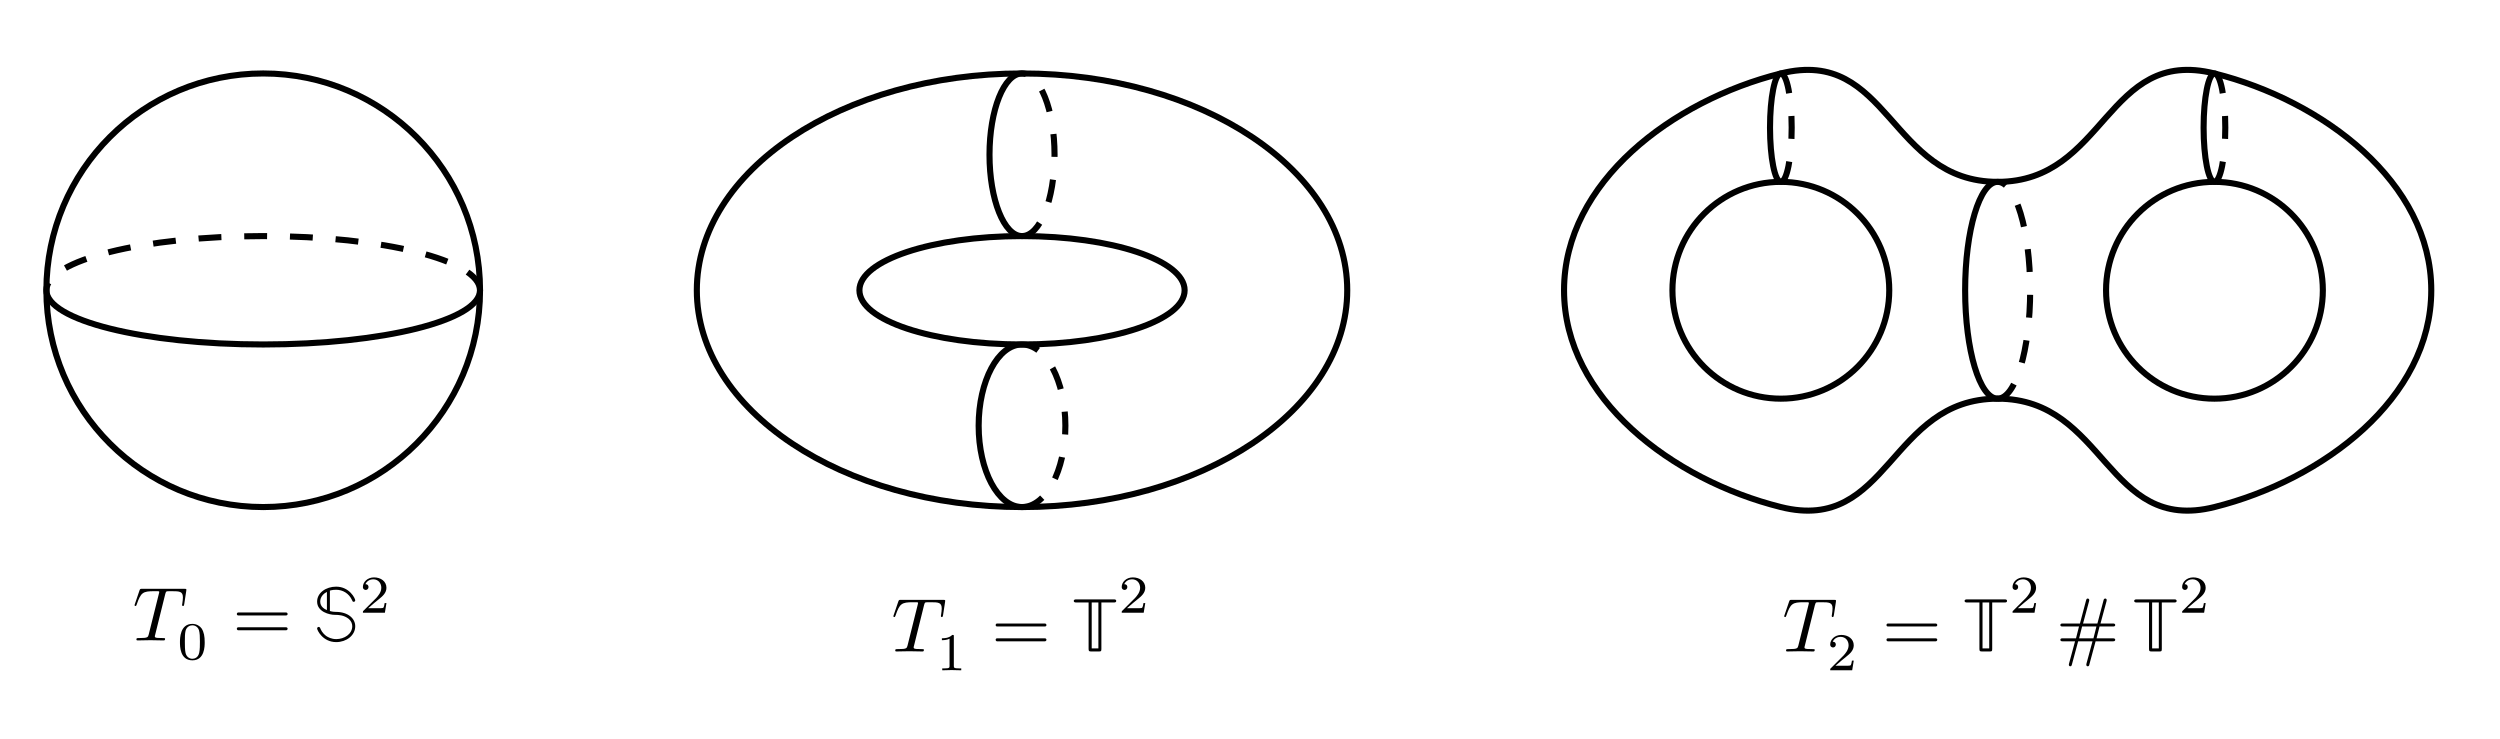 <?xml version="1.0" encoding="UTF-8"?>
<svg xmlns="http://www.w3.org/2000/svg" xmlns:xlink="http://www.w3.org/1999/xlink" width="326.87" height="96.63" viewBox="0 0 326.87 96.63">
<defs>
<g>
<g id="glyph-0-0">
<path d="M 7.016 -6.641 C 7.016 -6.75 6.922 -6.75 6.75 -6.75 L 1.219 -6.75 C 0.984 -6.75 0.969 -6.734 0.891 -6.547 L 0.297 -4.797 C 0.297 -4.781 0.234 -4.609 0.234 -4.609 C 0.234 -4.562 0.297 -4.5 0.359 -4.5 C 0.453 -4.5 0.469 -4.562 0.531 -4.719 C 1.062 -6.266 1.328 -6.438 2.797 -6.438 L 3.188 -6.438 C 3.469 -6.438 3.469 -6.406 3.469 -6.312 C 3.469 -6.266 3.438 -6.141 3.422 -6.109 L 2.094 -0.781 C 2 -0.422 1.969 -0.312 0.906 -0.312 C 0.547 -0.312 0.484 -0.312 0.484 -0.125 C 0.484 0 0.594 0 0.656 0 C 0.922 0 1.203 -0.016 1.469 -0.016 L 2.328 -0.031 L 3.156 -0.016 C 3.438 -0.016 3.734 0 4.016 0 C 4.109 0 4.234 0 4.234 -0.203 C 4.234 -0.312 4.156 -0.312 3.891 -0.312 C 3.656 -0.312 3.516 -0.312 3.266 -0.328 C 2.969 -0.359 2.891 -0.391 2.891 -0.547 C 2.891 -0.547 2.891 -0.609 2.938 -0.75 L 4.25 -6.047 C 4.328 -6.328 4.359 -6.391 4.484 -6.422 C 4.578 -6.438 4.906 -6.438 5.109 -6.438 C 6.125 -6.438 6.562 -6.406 6.562 -5.625 C 6.562 -5.469 6.531 -5.078 6.484 -4.828 C 6.484 -4.781 6.453 -4.672 6.453 -4.641 C 6.453 -4.578 6.484 -4.5 6.578 -4.5 C 6.688 -4.5 6.703 -4.578 6.734 -4.734 L 7 -6.469 C 7.016 -6.516 7.016 -6.609 7.016 -6.641 Z M 7.016 -6.641 "/>
</g>
<g id="glyph-0-1">
<path d="M 7.203 -3.453 C 7.203 -3.562 7.109 -3.656 7 -3.656 L 0.75 -3.656 C 0.641 -3.656 0.562 -3.562 0.562 -3.453 C 0.562 -3.344 0.641 -3.266 0.75 -3.266 L 7 -3.266 C 7.109 -3.266 7.203 -3.344 7.203 -3.453 Z M 7.203 -1.531 C 7.203 -1.641 7.109 -1.719 7 -1.719 L 0.75 -1.719 C 0.641 -1.719 0.562 -1.641 0.562 -1.531 C 0.562 -1.422 0.641 -1.328 0.75 -1.328 L 7 -1.328 C 7.109 -1.328 7.203 -1.422 7.203 -1.531 Z M 7.203 -1.531 "/>
</g>
<g id="glyph-0-2">
<path d="M 5.531 -1.859 C 5.531 -2.844 4.625 -3.734 2.969 -3.734 C 2.938 -3.734 2.578 -3.734 2.219 -3.844 L 2.219 -6.516 C 2.547 -6.609 2.828 -6.625 3.031 -6.625 C 3.891 -6.625 4.703 -6.156 5.109 -5.281 C 5.156 -5.141 5.203 -5.047 5.328 -5.047 C 5.453 -5.047 5.531 -5.141 5.531 -5.25 C 5.531 -5.469 4.797 -7.031 3.031 -7.031 C 1.719 -7.031 0.547 -6.234 0.547 -5.078 C 0.547 -3.75 2.141 -3.344 2.875 -3.344 C 3.312 -3.344 4.047 -3.328 4.688 -2.812 C 5.016 -2.531 5.141 -2.172 5.141 -1.859 C 5.141 -0.844 4.109 -0.172 3.047 -0.172 C 2.422 -0.172 1.984 -0.422 1.766 -0.562 C 1.219 -0.953 1.047 -1.375 0.938 -1.641 C 0.891 -1.719 0.844 -1.766 0.75 -1.766 C 0.641 -1.766 0.547 -1.672 0.547 -1.562 C 0.547 -1.344 1.281 0.219 3.047 0.219 C 4.359 0.219 5.531 -0.641 5.531 -1.859 Z M 1.828 -3.969 C 1.531 -4.094 0.953 -4.391 0.953 -5.078 C 0.953 -5.734 1.438 -6.156 1.828 -6.344 Z M 1.828 -3.969 "/>
</g>
<g id="glyph-0-3">
<path d="M 5.812 -6.609 C 5.812 -6.812 5.625 -6.812 5.469 -6.812 L 0.625 -6.812 C 0.484 -6.812 0.266 -6.812 0.266 -6.609 C 0.266 -6.406 0.484 -6.406 0.625 -6.406 L 2.203 -6.406 L 2.203 -0.359 C 2.203 -0.047 2.25 0 2.562 0 L 3.531 0 C 3.844 0 3.875 -0.031 3.875 -0.359 L 3.875 -6.406 L 5.469 -6.406 C 5.625 -6.406 5.812 -6.406 5.812 -6.609 Z M 3.484 -0.406 L 2.609 -0.406 L 2.609 -6.406 L 3.484 -6.406 Z M 3.484 -0.406 "/>
</g>
<g id="glyph-0-4">
<path d="M 7.734 -1.531 C 7.734 -1.719 7.547 -1.719 7.391 -1.719 L 5.297 -1.719 L 5.688 -3.266 L 7.391 -3.266 C 7.547 -3.266 7.734 -3.266 7.734 -3.453 C 7.734 -3.656 7.547 -3.656 7.406 -3.656 L 5.812 -3.656 L 6.594 -6.547 C 6.594 -6.562 6.625 -6.672 6.625 -6.719 C 6.625 -6.828 6.547 -6.922 6.438 -6.922 C 6.266 -6.922 6.234 -6.781 6.203 -6.672 L 5.406 -3.656 L 3.531 -3.656 L 4.312 -6.547 C 4.312 -6.562 4.344 -6.672 4.344 -6.719 C 4.344 -6.828 4.25 -6.922 4.141 -6.922 C 3.984 -6.922 3.953 -6.781 3.922 -6.672 L 3.125 -3.656 L 0.891 -3.656 C 0.75 -3.656 0.562 -3.656 0.562 -3.453 C 0.562 -3.266 0.75 -3.266 0.891 -3.266 L 3 -3.266 L 2.609 -1.719 L 0.891 -1.719 C 0.75 -1.719 0.562 -1.719 0.562 -1.531 C 0.562 -1.328 0.75 -1.328 0.891 -1.328 L 2.484 -1.328 L 1.703 1.562 C 1.688 1.578 1.672 1.688 1.672 1.734 C 1.672 1.844 1.75 1.938 1.859 1.938 C 2.031 1.938 2.047 1.797 2.078 1.688 L 2.891 -1.328 L 4.766 -1.328 L 3.984 1.562 C 3.984 1.578 3.953 1.688 3.953 1.734 C 3.953 1.844 4.031 1.938 4.141 1.938 C 4.312 1.938 4.344 1.797 4.359 1.688 L 5.172 -1.328 L 7.406 -1.328 C 7.547 -1.328 7.734 -1.328 7.734 -1.531 Z M 5.281 -3.266 L 4.891 -1.719 L 3.016 -1.719 L 3.406 -3.266 Z M 5.281 -3.266 "/>
</g>
<g id="glyph-1-0">
<path d="M 3.594 -2.219 C 3.594 -2.984 3.5 -3.547 3.188 -4.031 C 2.969 -4.344 2.531 -4.625 1.984 -4.625 C 0.359 -4.625 0.359 -2.719 0.359 -2.219 C 0.359 -1.719 0.359 0.141 1.984 0.141 C 3.594 0.141 3.594 -1.719 3.594 -2.219 Z M 2.969 -2.312 C 2.969 -1.797 2.969 -1.281 2.875 -0.844 C 2.734 -0.203 2.266 -0.062 1.984 -0.062 C 1.656 -0.062 1.234 -0.25 1.094 -0.812 C 1 -1.219 1 -1.797 1 -2.312 C 1 -2.828 1 -3.359 1.094 -3.734 C 1.25 -4.281 1.688 -4.438 1.984 -4.438 C 2.359 -4.438 2.719 -4.203 2.844 -3.797 C 2.953 -3.422 2.969 -2.922 2.969 -2.312 Z M 2.969 -2.312 "/>
</g>
<g id="glyph-1-1">
<path d="M 3.516 -1.266 L 3.281 -1.266 C 3.266 -1.109 3.188 -0.703 3.094 -0.641 C 3.047 -0.594 2.516 -0.594 2.406 -0.594 L 1.125 -0.594 C 1.859 -1.234 2.109 -1.438 2.516 -1.766 C 3.031 -2.172 3.516 -2.609 3.516 -3.266 C 3.516 -4.109 2.781 -4.625 1.891 -4.625 C 1.031 -4.625 0.438 -4.016 0.438 -3.375 C 0.438 -3.031 0.734 -2.984 0.812 -2.984 C 0.969 -2.984 1.172 -3.109 1.172 -3.359 C 1.172 -3.484 1.125 -3.734 0.766 -3.734 C 0.984 -4.219 1.453 -4.375 1.781 -4.375 C 2.484 -4.375 2.844 -3.828 2.844 -3.266 C 2.844 -2.656 2.406 -2.188 2.188 -1.938 L 0.516 -0.266 C 0.438 -0.203 0.438 -0.188 0.438 0 L 3.312 0 Z M 3.516 -1.266 "/>
</g>
<g id="glyph-1-2">
<path d="M 3.297 0 L 3.297 -0.25 L 3.031 -0.25 C 2.328 -0.25 2.328 -0.344 2.328 -0.578 L 2.328 -4.438 C 2.328 -4.625 2.328 -4.625 2.125 -4.625 C 1.672 -4.188 1.047 -4.188 0.766 -4.188 L 0.766 -3.938 C 0.922 -3.938 1.391 -3.938 1.766 -4.125 L 1.766 -0.578 C 1.766 -0.344 1.766 -0.25 1.078 -0.25 L 0.812 -0.25 L 0.812 0 L 2.047 -0.031 Z M 3.297 0 "/>
</g>
</g>
<clipPath id="clip-0">
<path clip-rule="nonzero" d="M 193 0 L 326.871 0 L 326.871 79 L 193 79 Z M 193 0 "/>
</clipPath>
</defs>
<path fill="none" stroke-width="0.797" stroke-linecap="butt" stroke-linejoin="miter" stroke="rgb(0%, 0%, 0%)" stroke-opacity="1" stroke-miterlimit="10" d="M 28.348 -0.001 C 28.348 15.655 15.656 28.347 0 28.347 C -15.656 28.347 -28.348 15.655 -28.348 -0.001 C -28.348 -15.657 -15.656 -28.345 0 -28.345 C 15.656 -28.345 28.348 -15.657 28.348 -0.001 Z M 28.348 -0.001 " transform="matrix(1, 0, 0, -1, 34.414, 37.952)"/>
<path fill="none" stroke-width="0.797" stroke-linecap="butt" stroke-linejoin="miter" stroke="rgb(0%, 0%, 0%)" stroke-opacity="1" stroke-miterlimit="10" d="M -28.348 -0.001 C -28.348 -3.915 -15.656 -7.087 0 -7.087 C 15.656 -7.087 28.348 -3.915 28.348 -0.001 " transform="matrix(1, 0, 0, -1, 34.414, 37.952)"/>
<path fill="none" stroke-width="0.797" stroke-linecap="butt" stroke-linejoin="miter" stroke="rgb(0%, 0%, 0%)" stroke-opacity="1" stroke-dasharray="2.989 2.989" stroke-miterlimit="10" d="M 28.348 -0.001 C 28.348 3.913 15.656 7.085 0 7.085 C -15.656 7.085 -28.348 3.913 -28.348 -0.001 " transform="matrix(1, 0, 0, -1, 34.414, 37.952)"/>
<g fill="rgb(0%, 0%, 0%)" fill-opacity="1">
<use xlink:href="#glyph-0-0" x="17.352" y="83.735"/>
</g>
<g fill="rgb(0%, 0%, 0%)" fill-opacity="1">
<use xlink:href="#glyph-1-0" x="23.17" y="86.196"/>
</g>
<g fill="rgb(0%, 0%, 0%)" fill-opacity="1">
<use xlink:href="#glyph-0-1" x="30.404" y="83.735"/>
</g>
<g fill="rgb(0%, 0%, 0%)" fill-opacity="1">
<use xlink:href="#glyph-0-2" x="40.915" y="83.735"/>
</g>
<g fill="rgb(0%, 0%, 0%)" fill-opacity="1">
<use xlink:href="#glyph-1-1" x="47.01" y="80.118"/>
</g>
<path fill="none" stroke-width="0.797" stroke-linecap="butt" stroke-linejoin="miter" stroke="rgb(0%, 0%, 0%)" stroke-opacity="1" stroke-miterlimit="10" d="M 141.734 -0.001 C 141.734 15.655 122.699 28.347 99.215 28.347 C 75.731 28.347 56.695 15.655 56.695 -0.001 C 56.695 -15.657 75.731 -28.345 99.215 -28.345 C 122.699 -28.345 141.734 -15.657 141.734 -0.001 Z M 141.734 -0.001 " transform="matrix(1, 0, 0, -1, 34.414, 37.952)"/>
<path fill="none" stroke-width="0.797" stroke-linecap="butt" stroke-linejoin="miter" stroke="rgb(0%, 0%, 0%)" stroke-opacity="1" stroke-miterlimit="10" d="M 120.473 -0.001 C 120.473 3.913 110.957 7.085 99.215 7.085 C 87.473 7.085 77.953 3.913 77.953 -0.001 C 77.953 -3.915 87.473 -7.087 99.215 -7.087 C 110.957 -7.087 120.473 -3.915 120.473 -0.001 Z M 120.473 -0.001 " transform="matrix(1, 0, 0, -1, 34.414, 37.952)"/>
<path fill="none" stroke-width="0.797" stroke-linecap="butt" stroke-linejoin="miter" stroke="rgb(0%, 0%, 0%)" stroke-opacity="1" stroke-miterlimit="10" d="M 99.215 -28.345 C 96.082 -28.345 93.543 -23.587 93.543 -17.716 C 93.543 -11.845 96.082 -7.087 99.215 -7.087 " transform="matrix(1, 0, 0, -1, 34.414, 37.952)"/>
<path fill="none" stroke-width="0.797" stroke-linecap="butt" stroke-linejoin="miter" stroke="rgb(0%, 0%, 0%)" stroke-opacity="1" stroke-dasharray="2.989 2.989" stroke-miterlimit="10" d="M 99.215 -28.345 C 102.344 -28.345 104.883 -23.587 104.883 -17.716 C 104.883 -11.845 102.344 -7.087 99.215 -7.087 " transform="matrix(1, 0, 0, -1, 34.414, 37.952)"/>
<path fill="none" stroke-width="0.797" stroke-linecap="butt" stroke-linejoin="miter" stroke="rgb(0%, 0%, 0%)" stroke-opacity="1" stroke-miterlimit="10" d="M 99.215 7.085 C 96.867 7.085 94.961 11.847 94.961 17.718 C 94.961 23.589 96.867 28.347 99.215 28.347 " transform="matrix(1, 0, 0, -1, 34.414, 37.952)"/>
<path fill="none" stroke-width="0.797" stroke-linecap="butt" stroke-linejoin="miter" stroke="rgb(0%, 0%, 0%)" stroke-opacity="1" stroke-dasharray="2.989 2.989" stroke-miterlimit="10" d="M 99.215 7.085 C 101.563 7.085 103.465 11.847 103.465 17.718 C 103.465 23.589 101.563 28.347 99.215 28.347 " transform="matrix(1, 0, 0, -1, 34.414, 37.952)"/>
<g fill="rgb(0%, 0%, 0%)" fill-opacity="1">
<use xlink:href="#glyph-0-0" x="116.566" y="85.179"/>
</g>
<g fill="rgb(0%, 0%, 0%)" fill-opacity="1">
<use xlink:href="#glyph-1-2" x="122.384" y="87.64"/>
</g>
<g fill="rgb(0%, 0%, 0%)" fill-opacity="1">
<use xlink:href="#glyph-0-1" x="129.618" y="85.179"/>
</g>
<g fill="rgb(0%, 0%, 0%)" fill-opacity="1">
<use xlink:href="#glyph-0-3" x="140.129" y="85.179"/>
</g>
<g fill="rgb(0%, 0%, 0%)" fill-opacity="1">
<use xlink:href="#glyph-1-1" x="146.224" y="80.118"/>
</g>
<path fill="none" stroke-width="0.797" stroke-linecap="butt" stroke-linejoin="miter" stroke="rgb(0%, 0%, 0%)" stroke-opacity="1" stroke-miterlimit="10" d="M 212.602 -0.001 C 212.602 7.827 206.254 14.175 198.426 14.175 C 190.602 14.175 184.254 7.827 184.254 -0.001 C 184.254 -7.829 190.602 -14.173 198.426 -14.173 C 206.254 -14.173 212.602 -7.829 212.602 -0.001 Z M 212.602 -0.001 " transform="matrix(1, 0, 0, -1, 34.414, 37.952)"/>
<path fill="none" stroke-width="0.797" stroke-linecap="butt" stroke-linejoin="miter" stroke="rgb(0%, 0%, 0%)" stroke-opacity="1" stroke-miterlimit="10" d="M 269.293 -0.001 C 269.293 7.827 262.949 14.175 255.121 14.175 C 247.293 14.175 240.949 7.827 240.949 -0.001 C 240.949 -7.829 247.293 -14.173 255.121 -14.173 C 262.949 -14.173 269.293 -7.829 269.293 -0.001 Z M 269.293 -0.001 " transform="matrix(1, 0, 0, -1, 34.414, 37.952)"/>
<path fill="none" stroke-width="0.797" stroke-linecap="butt" stroke-linejoin="miter" stroke="rgb(0%, 0%, 0%)" stroke-opacity="1" stroke-miterlimit="10" d="M 226.774 -14.173 C 224.426 -14.173 222.524 -7.829 222.524 -0.001 C 222.524 7.827 224.426 14.175 226.774 14.175 " transform="matrix(1, 0, 0, -1, 34.414, 37.952)"/>
<path fill="none" stroke-width="0.797" stroke-linecap="butt" stroke-linejoin="miter" stroke="rgb(0%, 0%, 0%)" stroke-opacity="1" stroke-dasharray="2.989 2.989" stroke-miterlimit="10" d="M 226.774 -14.173 C 229.121 -14.173 231.027 -7.829 231.027 -0.001 C 231.027 7.827 229.121 14.175 226.774 14.175 " transform="matrix(1, 0, 0, -1, 34.414, 37.952)"/>
<path fill="none" stroke-width="0.797" stroke-linecap="butt" stroke-linejoin="miter" stroke="rgb(0%, 0%, 0%)" stroke-opacity="1" stroke-miterlimit="10" d="M 198.426 14.175 C 197.645 14.175 197.012 17.347 197.012 21.261 C 197.012 25.175 197.645 28.347 198.426 28.347 " transform="matrix(1, 0, 0, -1, 34.414, 37.952)"/>
<path fill="none" stroke-width="0.797" stroke-linecap="butt" stroke-linejoin="miter" stroke="rgb(0%, 0%, 0%)" stroke-opacity="1" stroke-dasharray="2.989 2.989" stroke-miterlimit="10" d="M 198.426 14.175 C 199.211 14.175 199.844 17.347 199.844 21.261 C 199.844 25.175 199.211 28.347 198.426 28.347 " transform="matrix(1, 0, 0, -1, 34.414, 37.952)"/>
<path fill="none" stroke-width="0.797" stroke-linecap="butt" stroke-linejoin="miter" stroke="rgb(0%, 0%, 0%)" stroke-opacity="1" stroke-miterlimit="10" d="M 255.121 14.175 C 254.34 14.175 253.703 17.347 253.703 21.261 C 253.703 25.175 254.34 28.347 255.121 28.347 " transform="matrix(1, 0, 0, -1, 34.414, 37.952)"/>
<path fill="none" stroke-width="0.797" stroke-linecap="butt" stroke-linejoin="miter" stroke="rgb(0%, 0%, 0%)" stroke-opacity="1" stroke-dasharray="2.989 2.989" stroke-miterlimit="10" d="M 255.121 14.175 C 255.902 14.175 256.539 17.347 256.539 21.261 C 256.539 25.175 255.902 28.347 255.121 28.347 " transform="matrix(1, 0, 0, -1, 34.414, 37.952)"/>
<g clip-path="url(#clip-0)">
<path fill="none" stroke-width="0.797" stroke-linecap="butt" stroke-linejoin="miter" stroke="rgb(0%, 0%, 0%)" stroke-opacity="1" stroke-miterlimit="10" d="M 198.426 28.347 C 212.586 31.886 212.617 14.175 226.774 14.175 C 240.934 14.175 240.961 31.886 255.121 28.347 C 269.281 24.807 283.469 14.159 283.469 -0.001 C 283.469 -14.157 269.281 -24.806 255.121 -28.345 C 240.961 -31.888 240.934 -14.173 226.774 -14.173 C 212.617 -14.173 212.586 -31.888 198.426 -28.345 C 184.27 -24.806 170.082 -14.157 170.082 -0.001 C 170.082 14.159 184.27 24.807 198.426 28.347 Z M 198.426 28.347 " transform="matrix(1, 0, 0, -1, 34.414, 37.952)"/>
</g>
<g fill="rgb(0%, 0%, 0%)" fill-opacity="1">
<use xlink:href="#glyph-0-0" x="233.039" y="85.179"/>
</g>
<g fill="rgb(0%, 0%, 0%)" fill-opacity="1">
<use xlink:href="#glyph-1-1" x="238.857" y="87.64"/>
</g>
<g fill="rgb(0%, 0%, 0%)" fill-opacity="1">
<use xlink:href="#glyph-0-1" x="246.091" y="85.179"/>
</g>
<g fill="rgb(0%, 0%, 0%)" fill-opacity="1">
<use xlink:href="#glyph-0-3" x="256.602" y="85.179"/>
</g>
<g fill="rgb(0%, 0%, 0%)" fill-opacity="1">
<use xlink:href="#glyph-1-1" x="262.697" y="80.118"/>
</g>
<g fill="rgb(0%, 0%, 0%)" fill-opacity="1">
<use xlink:href="#glyph-0-4" x="268.824" y="85.179"/>
</g>
<g fill="rgb(0%, 0%, 0%)" fill-opacity="1">
<use xlink:href="#glyph-0-3" x="278.777" y="85.179"/>
</g>
<g fill="rgb(0%, 0%, 0%)" fill-opacity="1">
<use xlink:href="#glyph-1-1" x="284.871" y="80.118"/>
</g>
</svg>
